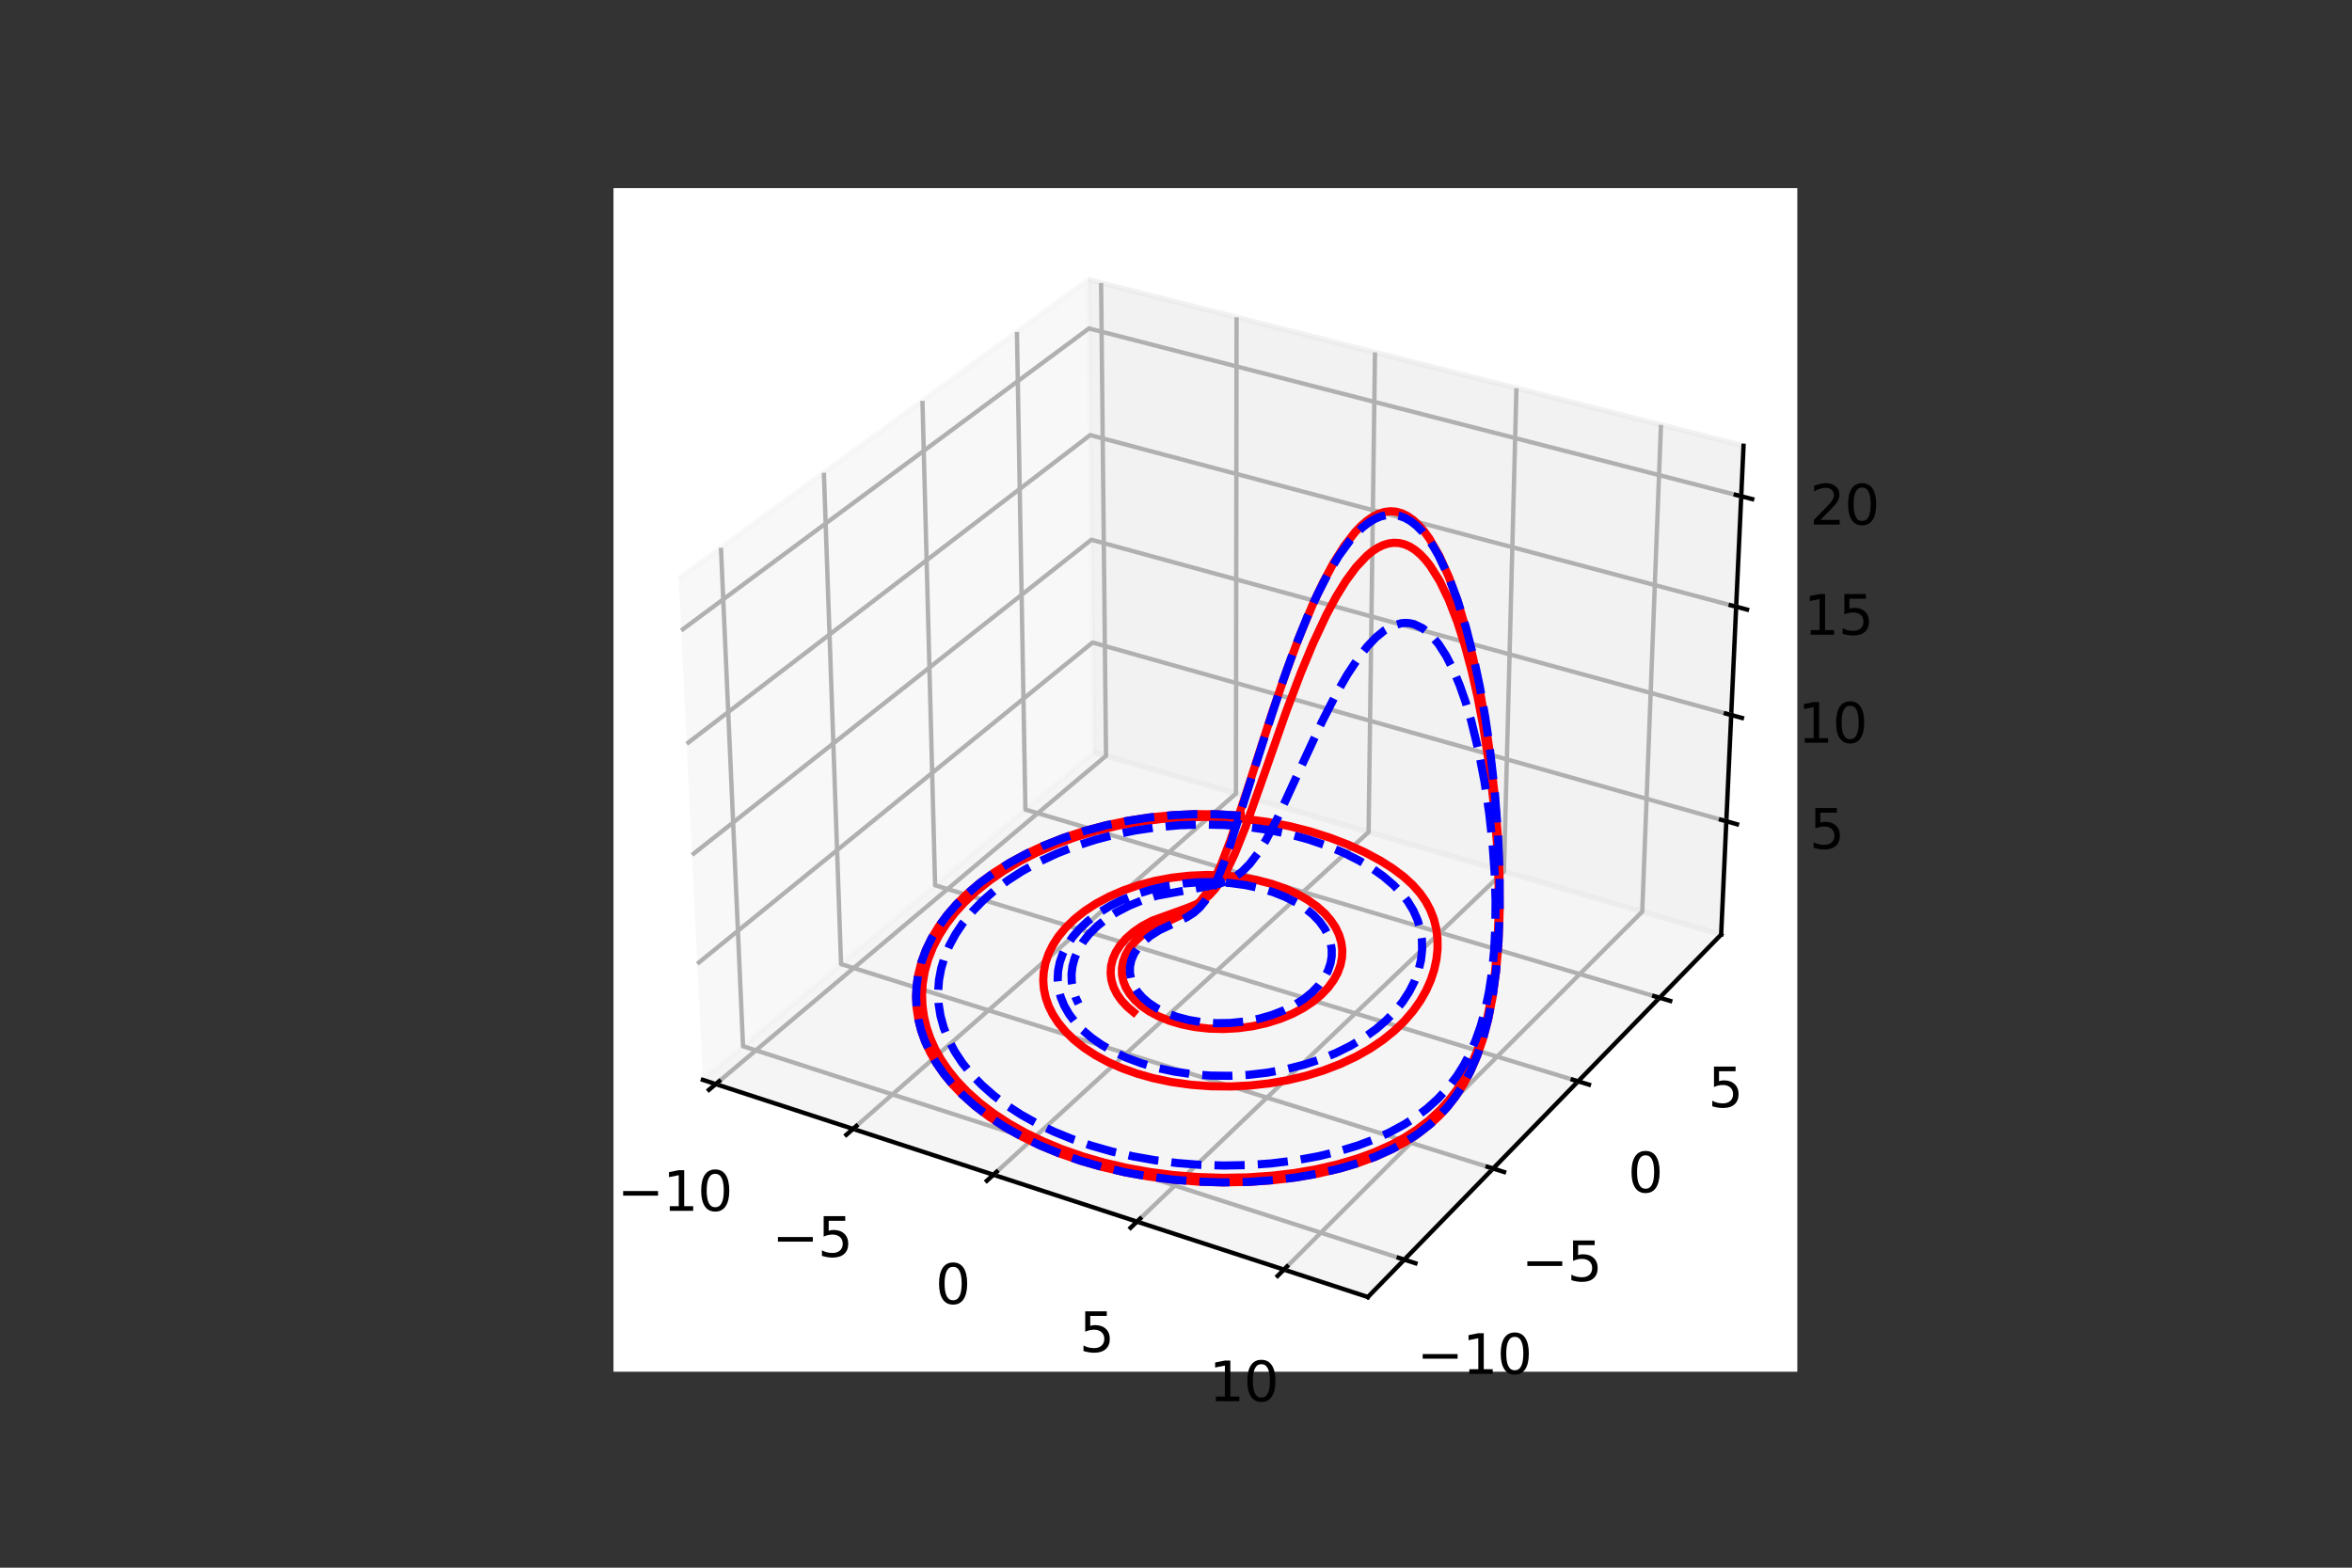 <?xml version="1.0" encoding="utf-8" standalone="no"?>
<!DOCTYPE svg PUBLIC "-//W3C//DTD SVG 1.1//EN"
  "http://www.w3.org/Graphics/SVG/1.1/DTD/svg11.dtd">
<svg xmlns:xlink="http://www.w3.org/1999/xlink" width="432pt" height="288pt" viewBox="0 0 432 288" xmlns="http://www.w3.org/2000/svg" version="1.1">
 <rect x="0" y="0" width="432" height="288" fill="#333333" stroke="none"/>
 <defs>
  <style type="text/css">*{stroke-linejoin: round; stroke-linecap: butt}</style>
 </defs>
 <g id="figure_1">
  <g id="patch_1">
   <path d="M 0 288 
L 432 288 
L 432 0 
L 0 0 
L 0 288 
z
" style="fill: none"/>
  </g>
  <g id="patch_2">
   <path d="M 112.68 252 
L 330.12 252 
L 330.12 34.56 
L 112.68 34.56 
z
" style="fill: #ffffff"/>
  </g>
  <g id="pane3d_1">
   <g id="patch_3">
    <path d="M 129.098 198.386 
L 200.904 138.197 
L 199.906 51.394 
L 124.664 106.302 
" style="fill: #f2f2f2; opacity: 0.5; stroke: #f2f2f2; stroke-linejoin: miter"/>
   </g>
  </g>
  <g id="pane3d_2">
   <g id="patch_4">
    <path d="M 200.904 138.197 
L 316.127 171.688 
L 320.239 81.895 
L 199.906 51.394 
" style="fill: #e6e6e6; opacity: 0.5; stroke: #e6e6e6; stroke-linejoin: miter"/>
   </g>
  </g>
  <g id="pane3d_3">
   <g id="patch_5">
    <path d="M 129.098 198.386 
L 251.24 238.278 
L 316.127 171.688 
L 200.904 138.197 
" style="fill: #ececec; opacity: 0.5; stroke: #ececec; stroke-linejoin: miter"/>
   </g>
  </g>
  <g id="axis3d_1">
   <g id="line2d_1">
    <path d="M 129.098 198.386 
L 251.24 238.278 
" style="fill: none; stroke: #000000; stroke-width: 0.8; stroke-linecap: square"/>
   </g>
   <g id="Line3DCollection_1">
    <path d="M 131.465 199.159 
L 203.147 138.849 
L 202.243 51.986 
" style="fill: none; stroke: #b0b0b0; stroke-width: 0.8"/>
    <path d="M 156.68 207.394 
L 227.012 145.786 
L 227.127 58.294 
" style="fill: none; stroke: #b0b0b0; stroke-width: 0.8"/>
    <path d="M 182.464 215.816 
L 251.372 152.866 
L 252.55 64.738 
" style="fill: none; stroke: #b0b0b0; stroke-width: 0.8"/>
    <path d="M 208.837 224.429 
L 276.241 160.095 
L 278.527 71.322 
" style="fill: none; stroke: #b0b0b0; stroke-width: 0.8"/>
    <path d="M 235.82 233.242 
L 301.637 167.476 
L 305.078 78.052 
" style="fill: none; stroke: #b0b0b0; stroke-width: 0.8"/>
   </g>
   <g id="xtick_1">
    <g id="line2d_2">
     <path d="M 132.089 198.634 
L 130.214 200.212 
" style="fill: none; stroke: #000000; stroke-width: 0.8; stroke-linecap: square"/>
    </g>
    <g id="text_1">
     <!-- −10 -->
     <g transform="translate(113.371 222.439)scale(0.1 -0.1)">
      <defs>
       <path id="DejaVuSans-2212" d="M 678 2272 
L 4684 2272 
L 4684 1741 
L 678 1741 
L 678 2272 
z
" transform="scale(0.016)"/>
       <path id="DejaVuSans-31" d="M 794 531 
L 1825 531 
L 1825 4091 
L 703 3866 
L 703 4441 
L 1819 4666 
L 2450 4666 
L 2450 531 
L 3481 531 
L 3481 0 
L 794 0 
L 794 531 
z
" transform="scale(0.016)"/>
       <path id="DejaVuSans-30" d="M 2034 4250 
Q 1547 4250 1301 3770 
Q 1056 3291 1056 2328 
Q 1056 1369 1301 889 
Q 1547 409 2034 409 
Q 2525 409 2770 889 
Q 3016 1369 3016 2328 
Q 3016 3291 2770 3770 
Q 2525 4250 2034 4250 
z
M 2034 4750 
Q 2819 4750 3233 4129 
Q 3647 3509 3647 2328 
Q 3647 1150 3233 529 
Q 2819 -91 2034 -91 
Q 1250 -91 836 529 
Q 422 1150 422 2328 
Q 422 3509 836 4129 
Q 1250 4750 2034 4750 
z
" transform="scale(0.016)"/>
      </defs>
      <use xlink:href="#DejaVuSans-2212"/>
      <use xlink:href="#DejaVuSans-31" x="83.789"/>
      <use xlink:href="#DejaVuSans-30" x="147.412"/>
     </g>
    </g>
   </g>
   <g id="xtick_2">
    <g id="line2d_3">
     <path d="M 157.293 206.858 
L 155.451 208.47 
" style="fill: none; stroke: #000000; stroke-width: 0.8; stroke-linecap: square"/>
    </g>
    <g id="text_2">
     <!-- −5 -->
     <g transform="translate(141.799 230.888)scale(0.1 -0.1)">
      <defs>
       <path id="DejaVuSans-35" d="M 691 4666 
L 3169 4666 
L 3169 4134 
L 1269 4134 
L 1269 2991 
Q 1406 3038 1543 3061 
Q 1681 3084 1819 3084 
Q 2600 3084 3056 2656 
Q 3513 2228 3513 1497 
Q 3513 744 3044 326 
Q 2575 -91 1722 -91 
Q 1428 -91 1123 -41 
Q 819 9 494 109 
L 494 744 
Q 775 591 1075 516 
Q 1375 441 1709 441 
Q 2250 441 2565 725 
Q 2881 1009 2881 1497 
Q 2881 1984 2565 2268 
Q 2250 2553 1709 2553 
Q 1456 2553 1204 2497 
Q 953 2441 691 2322 
L 691 4666 
z
" transform="scale(0.016)"/>
      </defs>
      <use xlink:href="#DejaVuSans-2212"/>
      <use xlink:href="#DejaVuSans-35" x="83.789"/>
     </g>
    </g>
   </g>
   <g id="xtick_3">
    <g id="line2d_4">
     <path d="M 183.065 215.266 
L 181.259 216.916 
" style="fill: none; stroke: #000000; stroke-width: 0.8; stroke-linecap: square"/>
    </g>
    <g id="text_3">
     <!-- 0 -->
     <g transform="translate(171.807 239.528)scale(0.1 -0.1)">
      <use xlink:href="#DejaVuSans-30"/>
     </g>
    </g>
   </g>
   <g id="xtick_4">
    <g id="line2d_5">
     <path d="M 209.426 223.867 
L 207.658 225.555 
" style="fill: none; stroke: #000000; stroke-width: 0.8; stroke-linecap: square"/>
    </g>
    <g id="text_4">
     <!-- 5 -->
     <g transform="translate(198.219 248.367)scale(0.1 -0.1)">
      <use xlink:href="#DejaVuSans-35"/>
     </g>
    </g>
   </g>
   <g id="xtick_5">
    <g id="line2d_6">
     <path d="M 236.395 232.667 
L 234.667 234.394 
" style="fill: none; stroke: #000000; stroke-width: 0.8; stroke-linecap: square"/>
    </g>
    <g id="text_5">
     <!-- 10 -->
     <g transform="translate(222.062 257.412)scale(0.1 -0.1)">
      <use xlink:href="#DejaVuSans-31"/>
      <use xlink:href="#DejaVuSans-30" x="63.623"/>
     </g>
    </g>
   </g>
  </g>
  <g id="axis3d_2">
   <g id="line2d_7">
    <path d="M 316.127 171.688 
L 251.24 238.278 
" style="fill: none; stroke: #000000; stroke-width: 0.8; stroke-linecap: square"/>
   </g>
   <g id="Line3DCollection_2">
    <path d="M 132.421 100.641 
L 136.476 192.202 
L 257.933 231.409 
" style="fill: none; stroke: #b0b0b0; stroke-width: 0.8"/>
    <path d="M 151.324 86.847 
L 154.479 177.112 
L 274.24 214.674 
" style="fill: none; stroke: #b0b0b0; stroke-width: 0.8"/>
    <path d="M 169.429 73.635 
L 171.753 162.632 
L 289.854 198.651 
" style="fill: none; stroke: #b0b0b0; stroke-width: 0.8"/>
    <path d="M 186.783 60.97 
L 188.342 148.727 
L 304.816 183.295 
" style="fill: none; stroke: #b0b0b0; stroke-width: 0.8"/>
   </g>
   <g id="xtick_6">
    <g id="line2d_8">
     <path d="M 256.91 231.079 
L 259.982 232.07 
" style="fill: none; stroke: #000000; stroke-width: 0.8; stroke-linecap: square"/>
    </g>
    <g id="text_6">
     <!-- −10 -->
     <g transform="translate(260.227 252.391)scale(0.1 -0.1)">
      <use xlink:href="#DejaVuSans-2212"/>
      <use xlink:href="#DejaVuSans-31" x="83.789"/>
      <use xlink:href="#DejaVuSans-30" x="147.412"/>
     </g>
    </g>
   </g>
   <g id="xtick_7">
    <g id="line2d_9">
     <path d="M 273.232 214.358 
L 276.259 215.307 
" style="fill: none; stroke: #000000; stroke-width: 0.8; stroke-linecap: square"/>
    </g>
    <g id="text_7">
     <!-- −5 -->
     <g transform="translate(279.448 235.353)scale(0.1 -0.1)">
      <use xlink:href="#DejaVuSans-2212"/>
      <use xlink:href="#DejaVuSans-35" x="83.789"/>
     </g>
    </g>
   </g>
   <g id="xtick_8">
    <g id="line2d_10">
     <path d="M 288.861 198.348 
L 291.842 199.257 
" style="fill: none; stroke: #000000; stroke-width: 0.8; stroke-linecap: square"/>
    </g>
    <g id="text_8">
     <!-- 0 -->
     <g transform="translate(298.994 219.04)scale(0.1 -0.1)">
      <use xlink:href="#DejaVuSans-30"/>
     </g>
    </g>
   </g>
   <g id="xtick_9">
    <g id="line2d_11">
     <path d="M 303.838 183.005 
L 306.775 183.877 
" style="fill: none; stroke: #000000; stroke-width: 0.8; stroke-linecap: square"/>
    </g>
    <g id="text_9">
     <!-- 5 -->
     <g transform="translate(313.71 203.408)scale(0.1 -0.1)">
      <use xlink:href="#DejaVuSans-35"/>
     </g>
    </g>
   </g>
  </g>
  <g id="axis3d_3">
   <g id="line2d_12">
    <path d="M 316.127 171.688 
L 320.239 81.895 
" style="fill: none; stroke: #000000; stroke-width: 0.8; stroke-linecap: square"/>
   </g>
   <g id="Line3DCollection_3">
    <path d="M 317.08 150.871 
L 200.672 118.04 
L 128.071 177.065 
" style="fill: none; stroke: #b0b0b0; stroke-width: 0.8"/>
    <path d="M 317.974 131.353 
L 200.455 99.16 
L 127.108 157.06 
" style="fill: none; stroke: #b0b0b0; stroke-width: 0.8"/>
    <path d="M 318.885 111.455 
L 200.234 79.929 
L 126.125 136.651 
" style="fill: none; stroke: #b0b0b0; stroke-width: 0.8"/>
    <path d="M 319.814 91.166 
L 200.009 60.34 
L 125.122 115.825 
" style="fill: none; stroke: #b0b0b0; stroke-width: 0.8"/>
   </g>
   <g id="xtick_10">
    <g id="line2d_13">
     <path d="M 316.103 150.595 
L 319.037 151.423 
" style="fill: none; stroke: #000000; stroke-width: 0.8; stroke-linecap: square"/>
    </g>
    <g id="text_10">
     <!-- 5 -->
     <g transform="translate(332.32 155.916)scale(0.1 -0.1)">
      <use xlink:href="#DejaVuSans-35"/>
     </g>
    </g>
   </g>
   <g id="xtick_11">
    <g id="line2d_14">
     <path d="M 316.987 131.082 
L 319.951 131.894 
" style="fill: none; stroke: #000000; stroke-width: 0.8; stroke-linecap: square"/>
    </g>
    <g id="text_11">
     <!-- 10 -->
     <g transform="translate(330.206 136.447)scale(0.1 -0.1)">
      <use xlink:href="#DejaVuSans-31"/>
      <use xlink:href="#DejaVuSans-30" x="63.623"/>
     </g>
    </g>
   </g>
   <g id="xtick_12">
    <g id="line2d_15">
     <path d="M 317.888 111.19 
L 320.882 111.986 
" style="fill: none; stroke: #000000; stroke-width: 0.8; stroke-linecap: square"/>
    </g>
    <g id="text_12">
     <!-- 15 -->
     <g transform="translate(331.294 116.6)scale(0.1 -0.1)">
      <use xlink:href="#DejaVuSans-31"/>
      <use xlink:href="#DejaVuSans-35" x="63.623"/>
     </g>
    </g>
   </g>
   <g id="xtick_13">
    <g id="line2d_16">
     <path d="M 318.807 90.907 
L 321.831 91.685 
" style="fill: none; stroke: #000000; stroke-width: 0.8; stroke-linecap: square"/>
    </g>
    <g id="text_13">
     <!-- 20 -->
     <g transform="translate(332.404 96.364)scale(0.1 -0.1)">
      <defs>
       <path id="DejaVuSans-32" d="M 1228 531 
L 3431 531 
L 3431 0 
L 469 0 
L 469 531 
Q 828 903 1448 1529 
Q 2069 2156 2228 2338 
Q 2531 2678 2651 2914 
Q 2772 3150 2772 3378 
Q 2772 3750 2511 3984 
Q 2250 4219 1831 4219 
Q 1534 4219 1204 4116 
Q 875 4013 500 3803 
L 500 4441 
Q 881 4594 1212 4672 
Q 1544 4750 1819 4750 
Q 2544 4750 2975 4387 
Q 3406 4025 3406 3419 
Q 3406 3131 3298 2873 
Q 3191 2616 2906 2266 
Q 2828 2175 2409 1742 
Q 1991 1309 1228 531 
z
" transform="scale(0.016)"/>
      </defs>
      <use xlink:href="#DejaVuSans-32"/>
      <use xlink:href="#DejaVuSans-30" x="63.623"/>
     </g>
    </g>
   </g>
  </g>
  <g id="axes_1">
   <g id="line2d_17">
    <path d="M 227.87 149.85 
L 223.466 149.595 
L 219.429 149.576 
L 215.35 149.765 
L 211.257 150.167 
L 207.18 150.785 
L 203.148 151.619 
L 199.192 152.668 
L 195.342 153.929 
L 191.629 155.398 
L 188.469 156.875 
L 185.463 158.506 
L 182.632 160.286 
L 179.999 162.208 
L 177.582 164.264 
L 175.662 166.165 
L 173.936 168.155 
L 172.418 170.227 
L 171.119 172.372 
L 170.051 174.581 
L 169.224 176.846 
L 168.648 179.157 
L 168.361 181.166 
L 168.269 183.195 
L 168.378 185.236 
L 168.691 187.281 
L 169.211 189.324 
L 169.94 191.356 
L 170.88 193.369 
L 172.031 195.356 
L 173.394 197.308 
L 174.967 199.216 
L 176.748 201.072 
L 179.084 203.161 
L 181.694 205.154 
L 184.567 207.038 
L 187.695 208.8 
L 191.065 210.428 
L 194.663 211.909 
L 198.472 213.23 
L 202.476 214.381 
L 206.655 215.35 
L 210.986 216.128 
L 215.448 216.704 
L 220.016 217.067 
L 224.664 217.209 
L 229.364 217.117 
L 234.087 216.78 
L 238.131 216.282 
L 242.149 215.577 
L 246.119 214.646 
L 249.374 213.677 
L 252.564 212.509 
L 255.673 211.111 
L 258.09 209.798 
L 260.432 208.281 
L 262.687 206.523 
L 264.312 205.017 
L 265.873 203.324 
L 267.362 201.415 
L 268.77 199.254 
L 270.086 196.801 
L 271.297 194.012 
L 272.391 190.834 
L 273.35 187.213 
L 274.157 183.09 
L 274.791 178.409 
L 275.228 173.12 
L 275.443 167.187 
L 275.408 160.598 
L 275.094 153.38 
L 274.474 145.61 
L 273.522 137.432 
L 272.693 131.859 
L 271.703 126.284 
L 270.552 120.807 
L 269.241 115.539 
L 267.774 110.599 
L 266.159 106.109 
L 264.409 102.188 
L 262.539 98.941 
L 261.565 97.599 
L 260.569 96.457 
L 259.552 95.522 
L 258.519 94.799 
L 257.472 94.29 
L 256.413 93.998 
L 255.348 93.921 
L 254.278 94.056 
L 253.206 94.398 
L 252.136 94.94 
L 251.071 95.674 
L 250.013 96.59 
L 248.965 97.675 
L 246.91 100.306 
L 244.922 103.456 
L 243.016 107.008 
L 241.204 110.846 
L 238.675 116.897 
L 236.383 123.014 
L 233.692 130.836 
L 228.994 145.424 
L 226.021 154.308 
L 224.291 158.819 
L 222.847 161.951 
L 221.597 164.092 
L 220.476 165.552 
L 219.443 166.56 
L 218.311 167.377 
L 216.786 168.184 
L 210.984 170.953 
L 209.499 172.024 
L 208.322 173.127 
L 207.368 174.321 
L 206.704 175.491 
L 206.264 176.71 
L 206.061 177.963 
L 206.092 179.125 
L 206.336 180.287 
L 206.795 181.434 
L 207.47 182.551 
L 208.448 183.719 
L 209.672 184.814 
L 211.131 185.819 
L 212.808 186.715 
L 214.85 187.543 
L 217.096 188.205 
L 219.511 188.684 
L 222.058 188.965 
L 224.692 189.038 
L 227.369 188.895 
L 230.041 188.534 
L 232.66 187.956 
L 235.176 187.166 
L 237.367 186.257 
L 239.394 185.187 
L 241.223 183.969 
L 242.698 182.738 
L 243.96 181.411 
L 244.988 180.005 
L 245.707 178.674 
L 246.21 177.305 
L 246.49 175.912 
L 246.541 174.511 
L 246.36 173.113 
L 245.947 171.732 
L 245.303 170.382 
L 244.432 169.074 
L 243.339 167.822 
L 241.889 166.523 
L 240.192 165.32 
L 238.264 164.229 
L 236.122 163.264 
L 233.568 162.371 
L 230.814 161.659 
L 227.894 161.143 
L 224.844 160.835 
L 221.702 160.744 
L 218.508 160.877 
L 215.305 161.237 
L 212.135 161.826 
L 209.043 162.643 
L 206.314 163.587 
L 203.723 164.712 
L 201.301 166.009 
L 199.275 167.331 
L 197.44 168.777 
L 195.82 170.338 
L 194.436 172.001 
L 193.409 173.574 
L 192.603 175.209 
L 192.03 176.892 
L 191.701 178.612 
L 191.619 180.162 
L 191.742 181.721 
L 192.073 183.278 
L 192.615 184.824 
L 193.369 186.349 
L 194.335 187.841 
L 195.671 189.466 
L 197.269 191.022 
L 199.119 192.491 
L 201.212 193.861 
L 203.536 195.114 
L 206.075 196.239 
L 208.811 197.221 
L 211.725 198.049 
L 215.144 198.774 
L 218.72 199.28 
L 222.418 199.556 
L 226.197 199.593 
L 229.635 199.416 
L 233.074 199.035 
L 236.484 198.449 
L 239.83 197.657 
L 243.082 196.659 
L 246.205 195.459 
L 249.169 194.06 
L 251.644 192.653 
L 253.946 191.099 
L 256.056 189.404 
L 257.952 187.579 
L 259.619 185.634 
L 260.874 183.848 
L 261.932 181.996 
L 262.782 180.095 
L 263.42 178.164 
L 263.84 176.224 
L 264.043 174.299 
L 264.027 172.411 
L 263.796 170.582 
L 263.356 168.831 
L 262.714 167.169 
L 261.878 165.604 
L 260.857 164.135 
L 259.476 162.567 
L 257.878 161.103 
L 255.835 159.561 
L 253.544 158.11 
L 250.723 156.595 
L 247.626 155.182 
L 244.268 153.891 
L 240.67 152.746 
L 236.853 151.776 
L 232.844 151.005 
L 229.098 150.5 
L 225.246 150.185 
L 221.313 150.07 
L 217.325 150.159 
L 213.312 150.457 
L 209.3 150.967 
L 205.32 151.689 
L 201.401 152.624 
L 197.573 153.768 
L 193.866 155.118 
L 190.31 156.669 
L 187.301 158.213 
L 184.457 159.904 
L 181.798 161.738 
L 179.345 163.705 
L 177.118 165.799 
L 175.369 167.726 
L 173.821 169.735 
L 172.484 171.818 
L 171.37 173.967 
L 170.491 176.173 
L 169.855 178.427 
L 169.471 180.718 
L 169.349 182.703 
L 169.422 184.702 
L 169.695 186.707 
L 170.171 188.709 
L 170.851 190.703 
L 171.737 192.68 
L 172.83 194.631 
L 174.131 196.55 
L 175.637 198.427 
L 177.652 200.554 
L 179.941 202.601 
L 182.496 204.554 
L 185.31 206.4 
L 188.373 208.127 
L 191.673 209.722 
L 195.196 211.173 
L 198.926 212.469 
L 202.846 213.597 
L 206.938 214.549 
L 211.179 215.313 
L 215.548 215.879 
L 220.022 216.239 
L 224.574 216.382 
L 229.177 216.299 
L 233.804 215.977 
L 237.767 215.5 
L 241.705 214.824 
L 245.598 213.933 
L 249.423 212.802 
L 252.542 211.653 
L 255.58 210.286 
L 257.941 209.01 
L 260.23 207.544 
L 262.434 205.857 
L 264.54 203.906 
L 266.046 202.239 
L 267.481 200.368 
L 268.836 198.261 
L 270.101 195.884 
L 271.265 193.196 
L 272.315 190.154 
L 273.235 186.709 
L 274.01 182.813 
L 274.621 178.418 
L 275.047 173.486 
L 275.264 167.988 
L 275.248 161.918 
L 274.976 155.304 
L 274.422 148.215 
L 273.564 140.775 
L 272.386 133.17 
L 271.418 128.129 
L 270.303 123.214 
L 269.043 118.519 
L 267.644 114.149 
L 266.114 110.204 
L 264.465 106.782 
L 262.71 103.968 
L 261.798 102.812 
L 260.867 101.833 
L 259.918 101.035 
L 258.954 100.423 
L 257.979 99.999 
L 256.994 99.762 
L 256.003 99.713 
L 255.007 99.847 
L 254.011 100.16 
L 253.016 100.647 
L 252.025 101.299 
L 251.04 102.109 
L 249.098 104.159 
L 247.208 106.712 
L 245.384 109.67 
L 243.635 112.934 
L 241.174 118.194 
L 238.918 123.629 
L 236.237 130.73 
L 232.383 141.722 
L 228.693 152.122 
L 226.796 156.84 
L 225.451 159.693 
L 224.258 161.789 
L 223.174 163.311 
L 221.975 164.596 
L 220.849 165.476 
L 219.597 166.183 
L 217.883 166.875 
L 211.633 169.138 
L 209.734 170.158 
L 208.158 171.243 
L 206.794 172.45 
L 205.749 173.66 
L 204.931 174.948 
L 204.396 176.182 
L 204.079 177.454 
L 203.99 178.749 
L 204.137 180.053 
L 204.524 181.348 
L 205.153 182.619 
L 206.022 183.849 
L 207.128 185.022 
L 208.203 185.926 
L 208.203 185.926 
" clip-path="url(#pae071630a0)" style="fill: none; stroke: #ff0000; stroke-width: 1.5; stroke-linecap: square"/>
   </g>
   <g id="line2d_18">
    <path d="M 227.87 149.85 
L 223.467 149.594 
L 219.43 149.574 
L 215.351 149.763 
L 211.259 150.165 
L 207.182 150.782 
L 203.15 151.616 
L 199.192 152.665 
L 195.34 153.927 
L 191.625 155.397 
L 188.464 156.874 
L 185.457 158.505 
L 182.626 160.285 
L 179.993 162.206 
L 177.576 164.262 
L 175.655 166.164 
L 173.928 168.154 
L 172.409 170.226 
L 171.11 172.371 
L 170.042 174.58 
L 169.216 176.845 
L 168.639 179.156 
L 168.352 181.165 
L 168.26 183.194 
L 168.369 185.236 
L 168.682 187.282 
L 169.202 189.325 
L 169.931 191.357 
L 170.87 193.371 
L 172.021 195.358 
L 173.384 197.311 
L 174.958 199.22 
L 176.741 201.077 
L 179.08 203.166 
L 181.691 205.16 
L 184.564 207.044 
L 187.691 208.806 
L 191.061 210.435 
L 194.659 211.916 
L 198.469 213.239 
L 202.473 214.39 
L 206.65 215.36 
L 210.981 216.137 
L 215.441 216.713 
L 220.008 217.077 
L 224.657 217.218 
L 229.358 217.127 
L 234.083 216.789 
L 238.127 216.291 
L 242.145 215.586 
L 246.115 214.654 
L 249.37 213.684 
L 252.561 212.516 
L 255.671 211.117 
L 258.088 209.803 
L 260.43 208.286 
L 262.684 206.526 
L 264.308 205.019 
L 265.869 203.325 
L 267.357 201.412 
L 268.764 199.248 
L 270.079 196.791 
L 271.29 193.998 
L 272.383 190.815 
L 273.34 187.187 
L 274.146 183.057 
L 274.78 178.366 
L 275.222 173.064 
L 275.449 167.111 
L 275.433 160.493 
L 275.142 153.234 
L 274.543 145.414 
L 273.602 137.182 
L 272.77 131.575 
L 271.767 125.975 
L 270.591 120.485 
L 269.241 115.222 
L 267.723 110.31 
L 266.044 105.876 
L 264.218 102.042 
L 263.255 100.386 
L 262.261 98.919 
L 261.24 97.653 
L 260.193 96.596 
L 259.126 95.755 
L 258.04 95.134 
L 256.939 94.737 
L 255.826 94.564 
L 254.707 94.613 
L 253.583 94.879 
L 252.459 95.357 
L 251.339 96.039 
L 250.226 96.914 
L 249.123 97.971 
L 248.035 99.197 
L 245.912 102.096 
L 243.88 105.487 
L 241.955 109.242 
L 240.149 113.234 
L 237.674 119.418 
L 235.479 125.551 
L 232.954 133.248 
L 225.297 157.281 
L 223.774 161.067 
L 222.486 163.685 
L 221.363 165.478 
L 220.353 166.708 
L 219.267 167.683 
L 217.967 168.517 
L 216.08 169.407 
L 212.935 170.885 
L 211.266 171.941 
L 210.014 172.986 
L 208.987 174.134 
L 208.259 175.276 
L 207.769 176.476 
L 207.54 177.619 
L 207.537 178.778 
L 207.764 179.939 
L 208.226 181.083 
L 208.922 182.194 
L 209.848 183.254 
L 210.998 184.245 
L 212.482 185.222 
L 214.197 186.078 
L 216.118 186.795 
L 218.385 187.392 
L 220.819 187.789 
L 223.372 187.972 
L 225.995 187.93 
L 228.635 187.659 
L 231.235 187.156 
L 233.566 186.487 
L 235.773 185.631 
L 237.813 184.6 
L 239.513 183.506 
L 241.008 182.29 
L 242.272 180.969 
L 243.208 179.683 
L 243.917 178.339 
L 244.386 176.956 
L 244.597 175.677 
L 244.597 174.391 
L 244.384 173.11 
L 243.958 171.847 
L 243.32 170.613 
L 242.378 169.305 
L 241.191 168.062 
L 239.77 166.899 
L 238.126 165.83 
L 236.097 164.789 
L 233.846 163.894 
L 231.397 163.16 
L 228.781 162.6 
L 226.029 162.228 
L 223.177 162.051 
L 220.259 162.078 
L 217.315 162.313 
L 214.384 162.759 
L 211.506 163.415 
L 208.723 164.277 
L 206.074 165.34 
L 203.8 166.483 
L 201.703 167.779 
L 199.813 169.216 
L 198.299 170.635 
L 197 172.148 
L 195.933 173.745 
L 195.187 175.241 
L 194.654 176.783 
L 194.344 178.358 
L 194.265 179.956 
L 194.423 181.562 
L 194.824 183.165 
L 195.469 184.75 
L 196.359 186.303 
L 197.493 187.811 
L 198.867 189.26 
L 200.475 190.636 
L 202.309 191.924 
L 204.358 193.112 
L 206.87 194.298 
L 209.609 195.328 
L 212.552 196.185 
L 215.671 196.857 
L 218.936 197.331 
L 222.313 197.596 
L 225.767 197.644 
L 229.26 197.468 
L 232.754 197.065 
L 236.21 196.433 
L 239.588 195.574 
L 242.528 194.608 
L 245.344 193.465 
L 248.006 192.148 
L 250.488 190.667 
L 252.764 189.032 
L 254.593 187.46 
L 256.224 185.787 
L 257.643 184.026 
L 258.838 182.193 
L 259.798 180.306 
L 260.515 178.384 
L 260.984 176.45 
L 261.202 174.524 
L 261.169 172.628 
L 260.887 170.779 
L 260.361 168.994 
L 259.598 167.28 
L 258.604 165.642 
L 257.388 164.081 
L 255.959 162.593 
L 254.105 161.006 
L 252.001 159.508 
L 249.658 158.103 
L 246.792 156.658 
L 243.667 155.352 
L 240.301 154.203 
L 236.72 153.232 
L 232.95 152.459 
L 229.022 151.899 
L 224.967 151.564 
L 220.818 151.464 
L 216.61 151.606 
L 212.382 151.994 
L 208.59 152.555 
L 204.839 153.318 
L 201.157 154.281 
L 197.574 155.442 
L 194.117 156.797 
L 190.816 158.34 
L 187.699 160.066 
L 185.106 161.745 
L 182.701 163.554 
L 180.502 165.486 
L 178.527 167.531 
L 176.796 169.68 
L 175.493 171.637 
L 174.4 173.657 
L 173.526 175.733 
L 172.881 177.855 
L 172.473 180.013 
L 172.309 182.199 
L 172.397 184.402 
L 172.742 186.61 
L 173.348 188.813 
L 174.217 190.999 
L 175.352 193.157 
L 176.752 195.274 
L 178.416 197.339 
L 180.342 199.339 
L 182.524 201.261 
L 184.957 203.094 
L 187.632 204.826 
L 190.54 206.443 
L 193.67 207.936 
L 197.009 209.292 
L 200.541 210.501 
L 204.251 211.553 
L 208.119 212.437 
L 212.128 213.144 
L 216.254 213.667 
L 220.478 213.995 
L 224.774 214.121 
L 229.118 214.037 
L 233.483 213.732 
L 237.843 213.196 
L 242.167 212.413 
L 245.822 211.531 
L 249.41 210.436 
L 252.333 209.342 
L 255.179 208.062 
L 257.934 206.571 
L 260.06 205.203 
L 262.106 203.653 
L 264.061 201.894 
L 265.914 199.89 
L 267.649 197.6 
L 268.863 195.663 
L 269.995 193.513 
L 271.033 191.124 
L 271.969 188.466 
L 272.79 185.511 
L 273.485 182.231 
L 274.038 178.6 
L 274.436 174.601 
L 274.661 170.223 
L 274.697 165.472 
L 274.528 160.372 
L 274.141 154.974 
L 273.524 149.356 
L 272.67 143.63 
L 271.574 137.944 
L 270.238 132.472 
L 269.217 129.039 
L 268.097 125.849 
L 266.885 122.96 
L 265.587 120.428 
L 264.213 118.3 
L 262.774 116.615 
L 261.282 115.402 
L 259.749 114.674 
L 258.971 114.493 
L 258.188 114.433 
L 257.401 114.492 
L 255.822 114.953 
L 254.246 115.845 
L 252.685 117.127 
L 251.147 118.749 
L 249.642 120.658 
L 247.465 123.933 
L 245.401 127.531 
L 242.849 132.529 
L 239.479 139.773 
L 234.608 150.362 
L 232.508 154.361 
L 230.966 156.841 
L 229.559 158.685 
L 228.246 160.027 
L 226.999 160.987 
L 225.557 161.774 
L 223.921 162.36 
L 221.852 162.821 
L 212.44 164.561 
L 209.692 165.44 
L 207.289 166.436 
L 205.052 167.605 
L 203.178 168.82 
L 201.499 170.161 
L 200.041 171.616 
L 198.929 173.027 
L 198.035 174.508 
L 197.375 176.048 
L 196.992 177.471 
L 196.816 178.92 
L 196.853 180.383 
L 197.11 181.847 
L 197.588 183.302 
L 198.115 184.418 
L 198.115 184.418 
" clip-path="url(#pae071630a0)" style="fill: none; stroke-dasharray: 5.55,2.4; stroke-dashoffset: 0; stroke: #0000ff; stroke-width: 1.5"/>
   </g>
  </g>
 </g>
 <defs>
  <clipPath id="pae071630a0">
   <rect x="112.68" y="34.56" width="217.44" height="217.44"/>
  </clipPath>
 </defs>
</svg>
